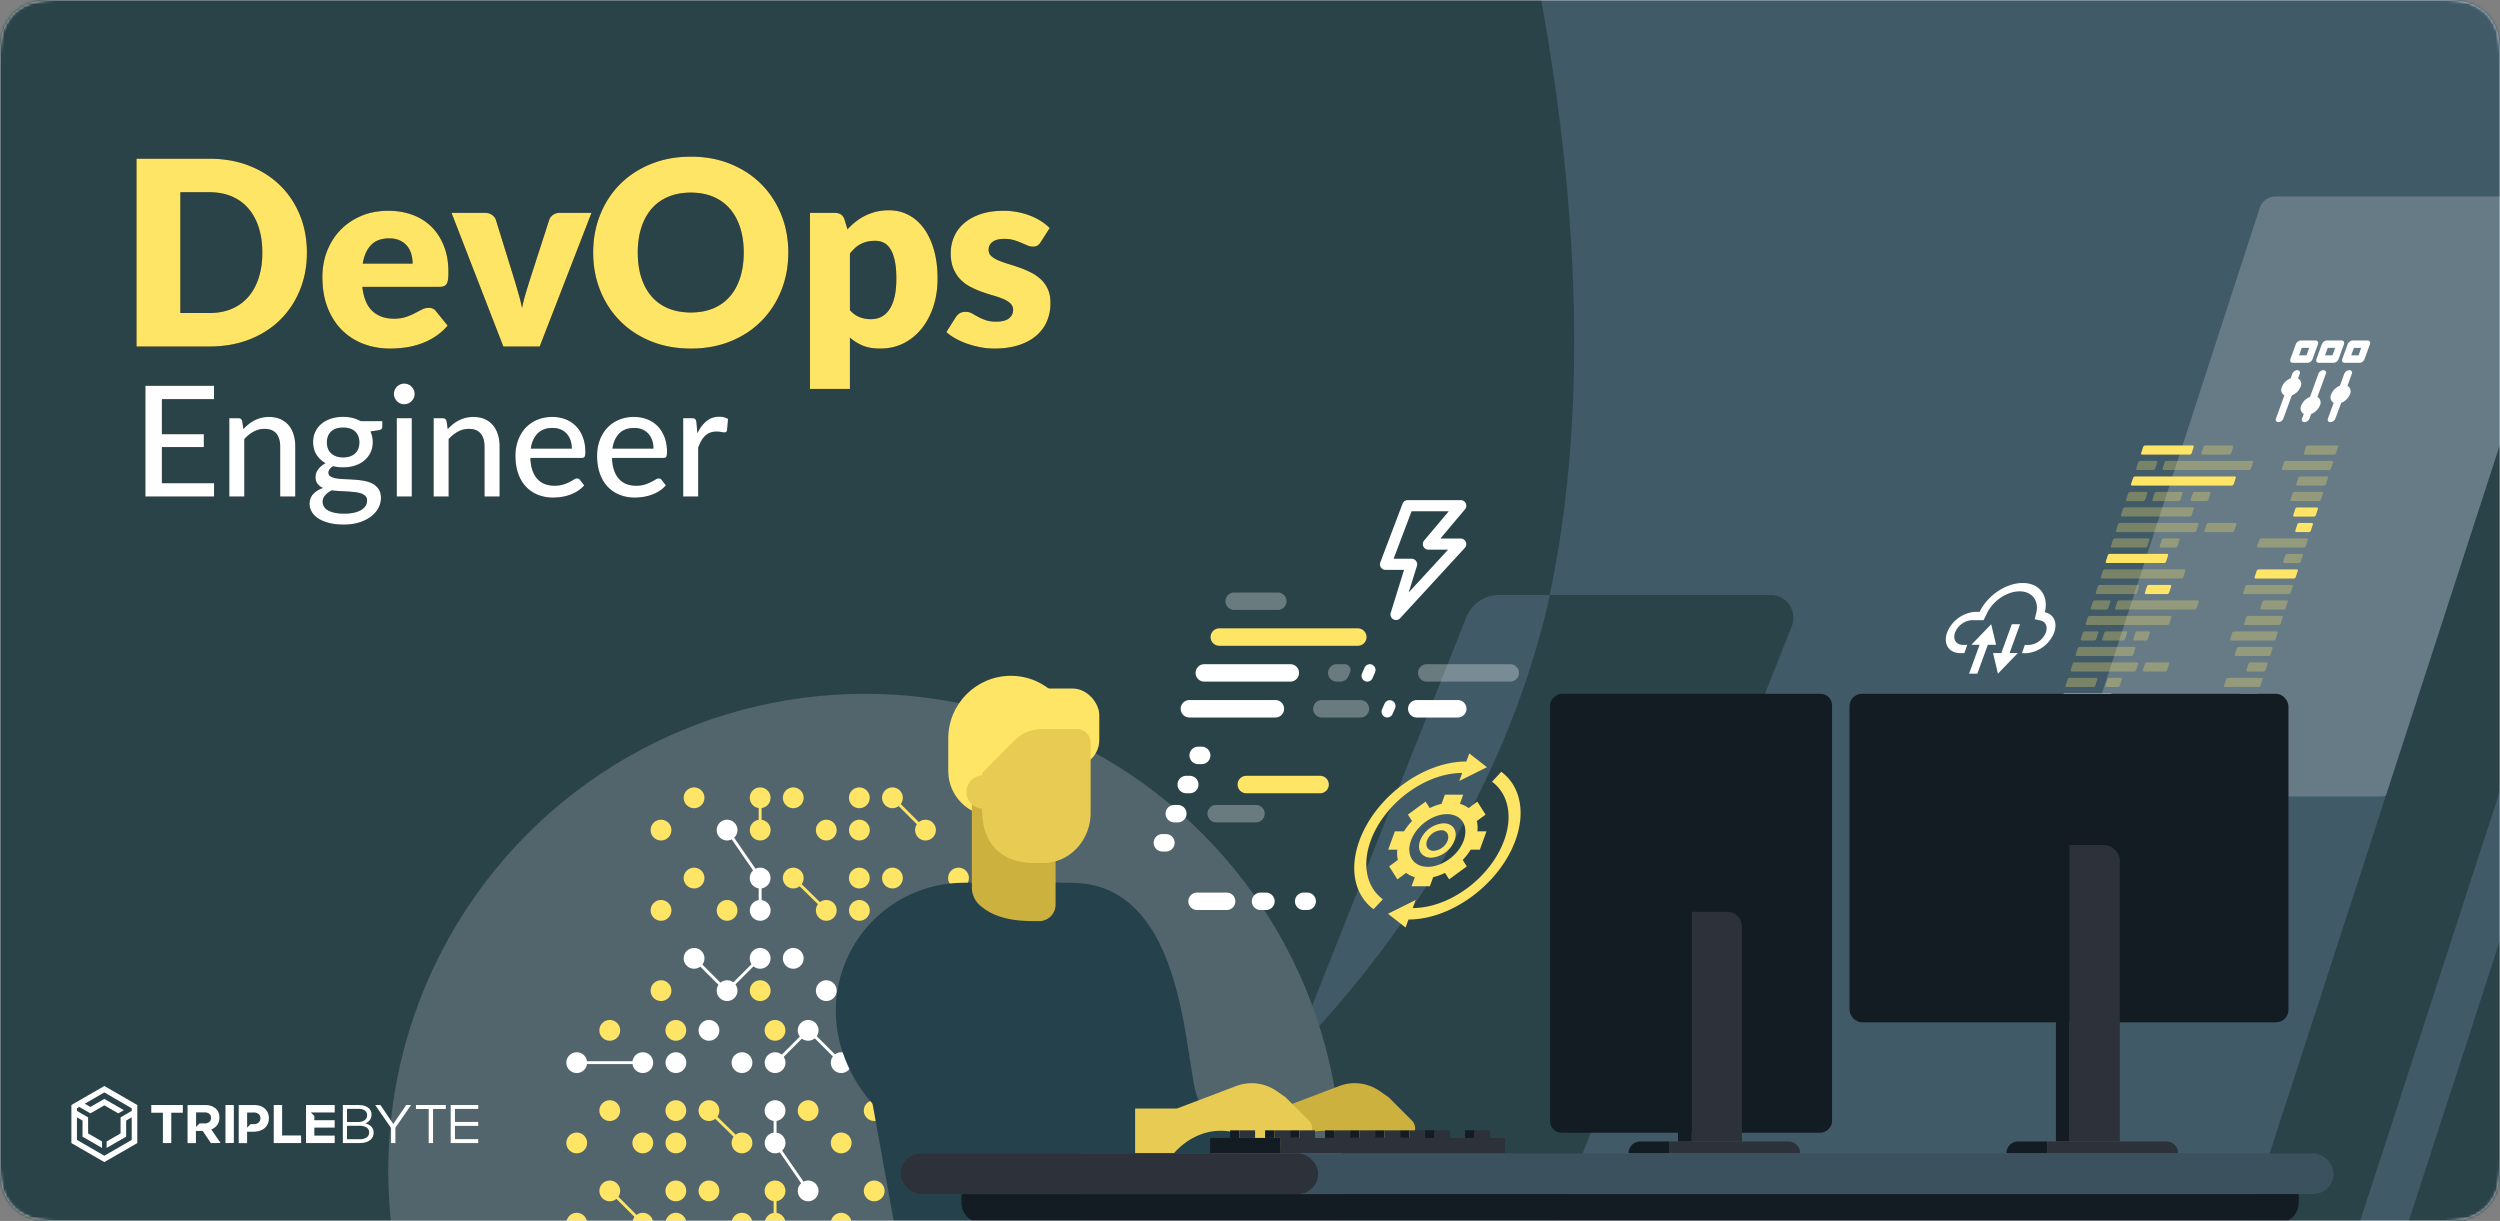 <svg width="860" height="420" viewBox="0 0 860 420" xmlns="http://www.w3.org/2000/svg" xmlns:xlink="http://www.w3.org/1999/xlink"><rect x="0" y="0" width="860" height="420" fill="#808080" stroke="none"/><defs><path d="M20.511 0H839.49c7.132 0 9.718.743 12.326 2.137a14.538 14.538 0 016.048 6.048C859.257 10.793 860 13.38 860 20.511V399.49c0 7.132-.743 9.718-2.137 12.326a14.538 14.538 0 01-6.048 6.048c-2.608 1.394-5.194 2.137-12.326 2.137H20.51c-7.132 0-9.718-.743-12.326-2.137a14.538 14.538 0 01-6.048-6.048C.743 409.207 0 406.62 0 399.489V20.51c0-7.132.743-9.718 2.137-12.326a14.538 14.538 0 016.048-6.048C10.793.743 13.38 0 20.511 0z" id="a"/><path d="M68.705 11.6c2.334 0 4.341.486 6.021 1.459h7.48v1.936l-.006.133c-.053.56-.449.913-1.188 1.06l-2.89.425.141.333c.181.448.329.916.442 1.404a8.49 8.49 0 01.212 1.923c0 1.327-.256 2.525-.77 3.594a8.167 8.167 0 01-2.121 2.746c-.902.76-1.976 1.344-3.223 1.75-1.247.407-2.613.61-4.098.61-1.22 0-2.36-.132-3.422-.397-.53.318-.933.667-1.207 1.047-.274.38-.41.756-.41 1.128 0 .619.26 1.078.782 1.379.521.3 1.202.517 2.042.65.84.133 1.804.217 2.891.252 1.088.035 2.193.093 3.316.172 1.123.08 2.228.221 3.315.425 1.088.203 2.052.53 2.892.981.84.451 1.52 1.07 2.042 1.857.522.787.783 1.808.783 3.064 0 1.167-.288 2.298-.862 3.395-.575 1.096-1.41 2.069-2.507 2.917-1.096.85-2.432 1.53-4.005 2.043-1.574.513-3.36.77-5.358.77-1.999 0-3.736-.195-5.213-.584-1.476-.39-2.705-.911-3.687-1.565-.981-.655-1.715-1.415-2.201-2.282-.486-.866-.73-1.768-.73-2.705 0-1.309.407-2.418 1.22-3.329.814-.91 1.937-1.622 3.37-2.135-.779-.354-1.398-.836-1.857-1.446-.46-.61-.69-1.419-.69-2.427 0-.389.07-.791.212-1.207.142-.415.358-.83.65-1.246a6.428 6.428 0 011.087-1.18 8.211 8.211 0 011.5-1.009c-1.327-.742-2.37-1.728-3.13-2.957-.761-1.23-1.141-2.666-1.141-4.31 0-1.327.256-2.52.769-3.582a8.132 8.132 0 012.135-2.732c.91-.76 1.998-1.344 3.263-1.75 1.264-.407 2.648-.61 4.15-.61zm-3.873 25.278c-.92.46-1.675 1.017-2.268 1.671a3.327 3.327 0 00-.888 2.308c0 .566.146 1.096.437 1.591.292.495.743.924 1.353 1.287.61.362 1.38.645 2.308.849.928.203 2.038.305 3.329.305 1.273 0 2.396-.111 3.368-.332.973-.221 1.79-.53 2.454-.928.663-.398 1.167-.871 1.512-1.42.345-.548.517-1.149.517-1.803 0-.637-.177-1.145-.53-1.525-.354-.38-.836-.681-1.446-.902-.61-.221-1.322-.38-2.135-.478a43.127 43.127 0 00-2.56-.225c-.893-.053-1.808-.102-2.745-.146a28.695 28.695 0 01-2.706-.252zm75.835-25.252c1.645 0 3.161.27 4.55.81a10.102 10.102 0 013.593 2.347c1.008 1.025 1.8 2.29 2.374 3.793.575 1.503.862 3.218.862 5.146 0 .795-.088 1.33-.265 1.604-.177.274-.504.412-.981.412h-17.666l.021.476c.08 1.41.303 2.653.669 3.728.406 1.193.968 2.188 1.684 2.984a6.692 6.692 0 002.56 1.777c.99.389 2.095.583 3.315.583 1.15 0 2.144-.132 2.984-.397a14.47 14.47 0 002.175-.862c.61-.31 1.123-.597 1.539-.863.415-.265.782-.397 1.1-.397.425 0 .752.159.982.477l1.486 1.91-.28.312c-.569.612-1.21 1.149-1.922 1.61-.831.54-1.715.978-2.653 1.314-.937.336-1.905.583-2.904.743-1 .159-1.985.238-2.958.238-1.856 0-3.576-.314-5.159-.941a11.467 11.467 0 01-4.111-2.759c-1.158-1.211-2.06-2.714-2.706-4.51-.645-1.794-.968-3.859-.968-6.193 0-1.874.292-3.62.876-5.238.583-1.618 1.419-3.029 2.506-4.231 1.088-1.203 2.418-2.149 3.992-2.838 1.574-.69 3.342-1.035 5.305-1.035zm28.09 0c1.645 0 3.161.27 4.55.81a10.102 10.102 0 013.593 2.347c1.008 1.025 1.8 2.29 2.374 3.793.575 1.503.862 3.218.862 5.146 0 .795-.088 1.33-.265 1.604-.177.274-.504.412-.981.412h-17.666l.021.476c.08 1.41.303 2.653.669 3.728.406 1.193.968 2.188 1.684 2.984a6.692 6.692 0 002.56 1.777c.99.389 2.095.583 3.315.583 1.15 0 2.144-.132 2.984-.397a14.47 14.47 0 002.175-.862c.61-.31 1.123-.597 1.539-.863.415-.265.782-.397 1.1-.397.425 0 .752.159.982.477l1.485 1.91-.278.312c-.57.612-1.21 1.149-1.923 1.61-.831.54-1.715.978-2.653 1.314-.937.336-1.905.583-2.904.743-1 .159-1.985.238-2.958.238-1.856 0-3.576-.314-5.159-.941a11.467 11.467 0 01-4.111-2.759c-1.158-1.211-2.06-2.714-2.706-4.51-.645-1.794-.968-3.859-.968-6.193 0-1.874.292-3.62.875-5.238.584-1.618 1.42-3.029 2.507-4.231 1.088-1.203 2.418-2.149 3.992-2.838 1.574-.69 3.342-1.035 5.305-1.035zM24.302.91V5.5H6.372v12.069H20.8v4.43H6.37V34.41H24.33L24.302 39H.695V.91h23.607zm18.912 10.716c1.486 0 2.79.248 3.913.743a7.768 7.768 0 012.825 2.082c.76.893 1.335 1.967 1.724 3.223.389 1.255.583 2.644.583 4.164V39H47.06V21.838l-.005-.356c-.052-1.757-.492-3.137-1.32-4.14-.885-1.07-2.238-1.604-4.06-1.604a7.701 7.701 0 00-3.726.941c-1.158.628-2.232 1.481-3.223 2.56V39h-5.172V12.05h3.103l.152.006c.636.046 1.037.389 1.201 1.03l.398 2.705.353-.365c.476-.479.968-.923 1.477-1.333.637-.513 1.313-.95 2.03-1.313a10.868 10.868 0 012.307-.849 10.966 10.966 0 012.64-.305zm49.125.425V39h-5.173V12.05h5.173zm21.167-.425c1.485 0 2.79.248 3.912.743a7.768 7.768 0 012.825 2.082c.76.893 1.335 1.967 1.724 3.223.39 1.255.584 2.644.584 4.164V39h-5.2V21.838l-.005-.356c-.051-1.757-.492-3.137-1.32-4.14-.885-1.07-2.238-1.604-4.059-1.604a7.701 7.701 0 00-3.727.941c-1.158.628-2.232 1.481-3.222 2.56V39h-5.173V12.05h3.104l.15.006c.638.046 1.038.389 1.202 1.03l.398 2.705.354-.365c.475-.479.967-.923 1.476-1.333.637-.513 1.313-.95 2.03-1.313a10.868 10.868 0 012.307-.849 10.966 10.966 0 012.64-.305zm84.602-.08c.583 0 1.136.067 1.657.2a4.27 4.27 0 011.366.596l-.344 3.9-.038.124c-.14.394-.42.592-.838.592-.247 0-.619-.049-1.114-.146a8.254 8.254 0 00-1.591-.146c-.831 0-1.565.12-2.202.358a5.142 5.142 0 00-1.71 1.061 7.225 7.225 0 00-1.34 1.724 17.26 17.26 0 00-1.088 2.321V39h-5.172V12.05h2.97l.183.004c.467.02.79.12.972.302.203.203.349.561.437 1.074l.319 3.793.203-.401c.825-1.579 1.8-2.833 2.926-3.763 1.22-1.008 2.688-1.512 4.404-1.512zm-129.403 3.74c-1.822 0-3.205.465-4.151 1.393-.946.929-1.42 2.17-1.42 3.727 0 .76.12 1.454.359 2.082a4.369 4.369 0 001.06 1.618c.47.451 1.053.805 1.751 1.061.699.257 1.499.385 2.4.385.92 0 1.73-.124 2.428-.372.698-.247 1.282-.596 1.75-1.047.47-.451.823-.995 1.062-1.632a5.924 5.924 0 00.358-2.095c0-1.556-.473-2.798-1.42-3.727-.946-.928-2.338-1.392-4.177-1.392zm72.068.133c-2.175 0-3.886.628-5.132 1.884-1.247 1.255-2.038 2.997-2.374 5.225h14.111c0-1.026-.146-1.972-.438-2.838a6.445 6.445 0 00-1.286-2.255 5.848 5.848 0 00-2.07-1.485c-.813-.354-1.75-.53-2.81-.53zm28.09 0c-2.175 0-3.886.628-5.132 1.884-1.247 1.255-2.038 2.997-2.374 5.225h14.111c0-1.026-.146-1.972-.438-2.838a6.445 6.445 0 00-1.286-2.255 5.848 5.848 0 00-2.07-1.485c-.813-.354-1.75-.53-2.81-.53zM89.713.141c.477 0 .937.093 1.379.278.442.186.827.442 1.154.77.327.327.588.707.782 1.14.195.433.292.898.292 1.393 0 .477-.097.933-.292 1.366a3.797 3.797 0 01-.782 1.14 3.566 3.566 0 01-1.154.77 3.528 3.528 0 01-1.38.278c-.477 0-.928-.093-1.352-.278a3.649 3.649 0 01-1.897-1.91 3.432 3.432 0 01-.278-1.366c0-.495.093-.96.278-1.393A3.649 3.649 0 0188.36.42a3.338 3.338 0 011.353-.278z" id="c"/><path d="M259.216 19.133c2.394 0 4.61.532 6.65 1.596s3.799 2.601 5.277 4.611c1.478 2.01 2.638 4.471 3.48 7.383.843 2.911 1.264 6.215 1.264 9.91 0 3.458-.48 6.65-1.44 9.577-.961 2.927-2.306 5.469-4.036 7.627-1.729 2.158-3.798 3.843-6.207 5.054-2.41 1.212-5.077 1.818-8.004 1.818-2.394 0-4.404-.34-6.03-1.02a16.371 16.371 0 01-4.434-2.748v17.647h-13.745V20.019h8.513l.28.008c.735.037 1.358.227 1.87.569.577.384.983.96 1.22 1.73l1.02 3.369.449-.48a23 23 0 012.41-2.18 18.843 18.843 0 013.282-2.062 18.083 18.083 0 013.769-1.353c1.345-.325 2.815-.487 4.412-.487zm-172.258.177c3.044 0 5.83.473 8.358 1.419 2.527.946 4.7 2.32 6.518 4.123 1.818 1.804 3.237 4.013 4.256 6.63 1.02 2.615 1.53 5.579 1.53 8.89 0 1.034-.044 1.877-.133 2.527-.088.65-.251 1.167-.488 1.552-.236.384-.554.65-.953.798-.399.148-.909.222-1.53.222H78.001l.052.422c.479 3.625 1.63 6.27 3.45 7.936 1.893 1.729 4.331 2.594 7.317 2.594 1.596 0 2.97-.193 4.124-.577a20.803 20.803 0 003.081-1.286c.902-.473 1.73-.901 2.483-1.286a5.155 5.155 0 012.373-.576c1.093 0 1.92.4 2.483 1.197l3.99 4.922-.39.436c-1.308 1.428-2.708 2.605-4.199 3.532a23.848 23.848 0 01-5.055 2.395c-1.729.576-3.458.975-5.188 1.197a38.93 38.93 0 01-4.943.332c-3.223 0-6.245-.524-9.068-1.574-2.823-1.049-5.291-2.608-7.405-4.678-2.113-2.069-3.783-4.64-5.01-7.715-1.227-3.074-1.84-6.65-1.84-10.73 0-3.074.524-5.986 1.574-8.735 1.05-2.749 2.557-5.158 4.522-7.227 1.966-2.07 4.346-3.71 7.14-4.922 2.793-1.212 5.948-1.818 9.466-1.818zM191.02.687c5.025 0 9.6.85 13.723 2.55 4.124 1.7 7.649 4.027 10.575 6.983 2.926 2.956 5.195 6.444 6.806 10.465 1.611 4.02 2.417 8.35 2.417 12.991 0 4.67-.806 9.016-2.417 13.036-1.61 4.02-3.88 7.516-6.806 10.487-2.926 2.97-6.451 5.298-10.575 6.983-4.124 1.685-8.698 2.527-13.723 2.527-5.026 0-9.607-.842-13.746-2.527-4.138-1.685-7.678-4.013-10.62-6.983-2.94-2.971-5.216-6.467-6.828-10.487-1.61-4.02-2.416-8.365-2.416-13.036 0-4.67.805-9.016 2.416-13.036 1.612-4.02 3.888-7.508 6.829-10.464 2.941-2.956 6.48-5.277 10.62-6.961 4.138-1.685 8.72-2.528 13.745-2.528zM298.589 19.31c1.656 0 3.26.148 4.811.443 1.552.296 3.008.71 4.368 1.242 1.36.532 2.601 1.16 3.724 1.884a17.886 17.886 0 012.971 2.373l-3.104 4.833-.134.203c-.315.455-.647.787-.996.994-.4.236-.91.355-1.53.355-.65 0-1.3-.14-1.951-.422l-2.106-.909a22.948 22.948 0 00-2.55-.909c-.946-.28-2.025-.42-3.236-.42-1.745 0-3.082.332-4.013.997s-1.397 1.589-1.397 2.771c0 .857.303 1.567.909 2.128.606.562 1.411 1.057 2.417 1.486a33.33 33.33 0 003.414 1.22 85.6 85.6 0 013.902 1.285c1.33.473 2.63 1.027 3.902 1.663a14.594 14.594 0 013.414 2.35c1.005.93 1.81 2.061 2.416 3.392.606 1.33.91 2.926.91 4.788 0 2.277-.415 4.375-1.242 6.297-.828 1.921-2.062 3.576-3.703 4.966-1.64 1.39-3.665 2.468-6.074 3.237-2.41.768-5.18 1.152-8.314 1.152-1.567 0-3.133-.147-4.7-.443a32.556 32.556 0 01-4.545-1.197 24.76 24.76 0 01-4.057-1.796c-1.242-.695-2.306-1.441-3.192-2.24l3.192-5.054.17-.246c.347-.475.748-.86 1.205-1.15.532-.34 1.226-.51 2.084-.51.798 0 1.514.177 2.15.532.636.354 1.323.739 2.062 1.152.739.414 1.603.799 2.594 1.153.99.355 2.239.532 3.746.532 1.065 0 1.966-.11 2.705-.332.74-.222 1.33-.525 1.774-.91a3.63 3.63 0 00.975-1.285c.207-.473.31-.96.31-1.463 0-.917-.31-1.67-.93-2.262-.621-.59-1.434-1.1-2.44-1.53a29.732 29.732 0 00-3.436-1.196 66.74 66.74 0 01-3.924-1.264 31.52 31.52 0 01-3.924-1.707 13.5 13.5 0 01-3.436-2.528c-1.005-1.02-1.818-2.268-2.439-3.746-.62-1.478-.93-3.267-.93-5.366 0-1.95.376-3.805 1.13-5.564.754-1.759 1.884-3.304 3.392-4.634 1.507-1.33 3.4-2.387 5.675-3.17 2.276-.783 4.937-1.175 7.981-1.175zM25.417 1.397l.683.005c4.757.07 9.104.881 13.04 2.433 4.124 1.626 7.65 3.873 10.576 6.74s5.195 6.274 6.806 10.22c1.61 3.947 2.416 8.24 2.416 12.881 0 4.67-.805 8.979-2.416 12.925-1.611 3.947-3.88 7.36-6.806 10.243-2.927 2.882-6.452 5.128-10.576 6.74C35.017 65.193 30.442 66 25.417 66H.321V1.397h25.096zm94.706 18.622l.288.007c.85.042 1.574.268 2.173.68.665.459 1.116 1.028 1.352 1.708l6.385 20.618.373 1.255c.369 1.247.725 2.47 1.068 3.667.459 1.596.85 3.192 1.175 4.788a56.667 56.667 0 011.198-4.788c.473-1.597.975-3.237 1.507-4.922l6.651-20.618.087-.223c.25-.582.665-1.077 1.243-1.484.65-.458 1.42-.688 2.306-.688h10.908L139.012 66h-12.504l-17.825-45.98h11.44zm134.304 9.622c-1.005 0-1.914.096-2.727.288a10.02 10.02 0 00-2.261.82 8.575 8.575 0 00-1.93 1.353 20.03 20.03 0 00-1.773 1.885v19.51l.26.28c.963 1.004 2 1.716 3.11 2.136 1.212.458 2.483.687 3.813.687 1.271 0 2.439-.251 3.503-.754 1.064-.502 1.988-1.308 2.771-2.416.784-1.109 1.397-2.55 1.84-4.324.444-1.773.666-3.931.666-6.473 0-2.424-.178-4.464-.532-6.12-.355-1.654-.85-2.992-1.486-4.012-.635-1.02-1.397-1.751-2.283-2.195-.887-.443-1.877-.665-2.971-.665zM25.417 12.925h-10.02v41.547h10.02c2.868 0 5.424-.48 7.671-1.441 2.247-.961 4.146-2.336 5.698-4.124 1.552-1.788 2.741-3.968 3.57-6.54.827-2.572 1.24-5.469 1.24-8.69 0-3.193-.413-6.075-1.24-8.647-.829-2.572-2.018-4.752-3.57-6.54-1.552-1.789-3.451-3.163-5.698-4.124-2.247-.96-4.803-1.441-7.67-1.441zm165.604.133c-2.897 0-5.476.473-7.738 1.419-2.261.946-4.168 2.306-5.72 4.08-1.551 1.773-2.741 3.938-3.569 6.495-.828 2.557-1.241 5.432-1.241 8.624 0 3.222.413 6.112 1.241 8.669.828 2.557 2.018 4.722 3.57 6.495 1.551 1.774 3.458 3.126 5.72 4.058 2.26.93 4.84 1.396 7.737 1.396 2.867 0 5.424-.465 7.67-1.396 2.247-.932 4.146-2.284 5.698-4.058 1.552-1.773 2.742-3.938 3.57-6.495.827-2.557 1.241-5.447 1.241-8.669 0-3.192-.414-6.067-1.241-8.624-.828-2.557-2.018-4.722-3.57-6.496-1.552-1.773-3.45-3.133-5.698-4.08-2.246-.945-4.803-1.418-7.67-1.418zM87.224 28.798c-2.631 0-4.685.747-6.163 2.24-1.478 1.493-2.454 3.643-2.927 6.451h17.16c0-1.093-.14-2.157-.422-3.192a7.74 7.74 0 00-1.374-2.771c-.636-.813-1.47-1.471-2.505-1.973-1.035-.503-2.291-.754-3.77-.754z" id="d"/></defs><g fill="none" fill-rule="evenodd"><mask id="b" fill="#fff"><use xlink:href="#a"/></mask><use fill="#F3F6F9" xlink:href="#a"/><g mask="url(#b)"><g transform="translate(-39 -129)"><path fill="#405A68" fill-rule="nonzero" d="M39.56 129h860v420h-860z"/><path d="M857.98 402.98h-99.47a5.78 5.78 0 01-5.5-7.56l63.31-194.84a5.769 5.769 0 015.49-4h99.47a5.78 5.78 0 015.5 7.56l-63.31 194.84a5.769 5.769 0 01-5.49 4z" fill="#FFF" fill-rule="nonzero" opacity=".2"/><path d="M554.82 333.67h17.28C603.99 182.77 535.1 0 535.1 0H0v609.22c99.58 78.38 346.58 25.11 483.73-117.5l59.64-150.32a12.31 12.31 0 0111.45-7.73zM648.13 333.67h-76c-.66 3.16-1.39 6.3-2.21 9.42-14.74 56.58-45.67 106.5-86.18 148.63l-24.2 61h113.2l82.66-208.36a7.84 7.84 0 00-7.27-10.69z" fill="#2A4349" fill-rule="nonzero"/><circle fill="#52656D" fill-rule="nonzero" cx="336.56" cy="531.67" r="164"/><path d="M482.87 363.48h-29.58a3 3 0 01-2.76-4.18 3 3 0 012.76-1.82h29.58a3 3 0 012.75 4.19 3 3 0 01-2.75 1.81z" fill="#FFF" fill-rule="nonzero"/><path d="M500.06 363.48h-1.2a3 3 0 01-2.76-4.18 3 3 0 012.76-1.82h2.76a2 2 0 011.81 2.76l-.61 1.43a3 3 0 01-2.76 1.81z" fill="#FFF" fill-rule="nonzero" opacity=".3"/><path d="M452.38 391.86h-1.21a3 3 0 01-2.75-4.18 3 3 0 012.75-1.82h1.21a3 3 0 012.75 4.19 3 3 0 01-2.75 1.81zM448.28 401.88h-1.21a3 3 0 01-2.76-4.19 3 3 0 012.76-1.81h1.21a3 3 0 012.75 4.18 3 3 0 01-2.75 1.82zM444.18 411.9h-1.21a3 3 0 01-2.76-4.19 3 3 0 012.76-1.81h1.21a3 3 0 012.75 4.18 3 3 0 01-2.75 1.82z" fill="#FFF" fill-rule="nonzero"/><path d="M506.08 351.15h-47.63a3 3 0 01-2.76-4.19 3 3 0 012.76-1.81h47.63a3 3 0 012.76 4.18 3 3 0 01-2.76 1.82zM493.09 401.88h-25.35a3 3 0 01-2.76-4.19 3 3 0 012.76-1.81h25.38a3 3 0 012.75 4.18 3 3 0 01-2.78 1.82z" fill="#FFE566" fill-rule="nonzero"/><path d="M471.06 411.9h-13.67a3 3 0 01-2.76-4.19 3 3 0 012.76-1.81h13.67a3 3 0 012.76 4.18 3 3 0 01-2.76 1.82z" fill="#FFF" fill-rule="nonzero" opacity=".3"/><path d="M440.08 421.92h-1.21a3 3 0 01-2.76-4.19 3 3 0 012.76-1.81h1.21a3 3 0 012.75 4.18 3 3 0 01-2.75 1.82zM460.96 442.05H450.8a3 3 0 01-2.76-4.19 3 3 0 012.76-1.81h10.16a3 3 0 012.76 4.18 3 3 0 01-2.76 1.82zM474.48 442.05h-1.85a3 3 0 01-2.75-4.19 3 3 0 012.75-1.81h1.85a3 3 0 012.76 4.18 3 3 0 01-2.76 1.82zM488.67 442.05h-1.21a3 3 0 01-2.75-4.19 3 3 0 012.75-1.81h1.21a3 3 0 012.76 4.18 3 3 0 01-2.76 1.82zM509.34 363.48a2 2 0 01-1.82-2.75l.88-2.05a2 2 0 011.82-1.2 2 2 0 011.81 2.76l-.88 2.05a2 2 0 01-1.81 1.19z" fill="#FFF" fill-rule="nonzero"/><path d="M558.53 363.48h-28.72a3 3 0 01-2.76-4.18 3 3 0 012.76-1.82h28.72a3 3 0 012.75 4.19 3 3 0 01-2.75 1.81z" fill="#FFF" fill-rule="nonzero" opacity=".3"/><path d="M477.74 375.82h-29.58a3 3 0 01-2.76-4.19 3 3 0 012.76-1.81h29.58a3 3 0 012.75 4.18 3 3 0 01-2.75 1.82z" fill="#FFF" fill-rule="nonzero"/><path d="M506.94 375.82h-13.2a3 3 0 01-2.76-4.19 3 3 0 012.76-1.81h13.24a3 3 0 012.76 4.18 3 3 0 01-2.8 1.82z" fill="#FFF" fill-rule="nonzero" opacity=".3"/><path d="M516.21 375.82a2 2 0 01-1.81-2.76l.88-2a2 2 0 011.82-1.19 2 2 0 011.81 2.75l-.88 2a2 2 0 01-1.82 1.2zM540.47 375.82h-14.1a3 3 0 01-2.76-4.19 3 3 0 012.76-1.81h14.1a3 3 0 012.76 4.18 3 3 0 01-2.76 1.82z" fill="#FFF" fill-rule="nonzero"/><path d="M478.57 338.82h-15a3 3 0 01-2.75-4.19 3 3 0 012.75-1.81h15a3 3 0 012.75 4.18 3 3 0 01-2.75 1.82z" fill="#FFF" fill-rule="nonzero" opacity=".3"/><path d="M806.14 641.98h-9.58c-8 0-12.44-6.52-9.83-14.56l170.32-524.18c2.61-8 11.25-14.56 19.29-14.56h9.58c8 0 12.44 6.52 9.82 14.56L825.43 627.42c-2.62 8.04-11.25 14.56-19.29 14.56zM861.92 640.87h-9.58c-8 0-12.44-6.52-9.83-14.56l170.32-524.18c2.61-8 11.25-14.56 19.28-14.56h9.63c8 0 12.44 6.52 9.83 14.56L881.2 626.31c-2.61 8.04-11.24 14.56-19.28 14.56z" fill="#2A4349" fill-rule="nonzero"/><path d="M779.74 290.67h-5.51a.38.38 0 01-.36-.53l.68-2.09a.8.8 0 01.7-.52h5.49a.36.36 0 01.35.52l-.68 2.09a.78.78 0 01-.67.53zM812.74 290.67h-29.45a.37.37 0 01-.35-.53l.68-2.09a.8.8 0 01.69-.52h29.43a.37.37 0 01.35.52l-.68 2.09a.81.81 0 01-.67.53zM776.23 301.37h-5.49a.37.37 0 01-.35-.53l.68-2.09a.77.77 0 01.69-.52h5.52a.36.36 0 01.35.52l-.68 2.09a.79.79 0 01-.72.53zM788.4 301.37h-8.58a.37.37 0 01-.35-.53l.68-2.09a.77.77 0 01.69-.52h8.58a.37.37 0 01.36.52l-.68 2.09a.81.81 0 01-.7.53zM798.03 301.37h-5.06a.38.38 0 01-.36-.53l.68-2.09a.8.8 0 01.7-.52h5.06a.36.36 0 01.35.52l-.68 2.09a.78.78 0 01-.69.53z" fill="#FFE566" opacity=".3"/><path d="M806.74 296.04h-34.3a.37.37 0 01-.35-.53l.68-2.09a.8.8 0 01.69-.52h34.28a.37.37 0 01.35.52l-.68 2.09a.81.81 0 01-.67.53z" fill="#FFE566"/><path d="M792.29 306.67h-23.31a.37.37 0 01-.35-.53l.68-2.09a.77.77 0 01.69-.52h23.31a.36.36 0 01.35.52l-.68 2.09a.79.79 0 01-.69.53z" fill="#FFE566" opacity=".3"/><path d="M792.24 285.38h-16.33a.38.38 0 01-.36-.53l.69-2.09a.77.77 0 01.69-.52h16.33a.37.37 0 01.36.52l-.68 2.09a.81.81 0 01-.7.53z" fill="#FFE566"/><path d="M805.85 285.38h-9.2a.37.37 0 01-.35-.53l.68-2.09a.8.8 0 01.69-.52h9.2a.37.37 0 01.35.52l-.68 2.09a.81.81 0 01-.69.53z" fill="#FFE566" opacity=".3"/><path d="M783.49 322.67h-19.75a.37.37 0 01-.35-.52l.68-2.1a.8.8 0 01.69-.52h19.71a.37.37 0 01.35.52l-.68 2.1a.81.81 0 01-.65.52z" fill="#FFE566"/><path d="M789.37 328.02h-27.32a.37.37 0 01-.35-.52l.68-2.1a.77.77 0 01.69-.52h27.32a.36.36 0 01.35.52l-.68 2.1a.79.79 0 01-.69.52zM777.02 317.36h-11.5a.38.38 0 01-.36-.53l.68-2.09a.8.8 0 01.7-.52h11.5a.37.37 0 01.35.52l-.68 2.09a.81.81 0 01-.69.53zM787.37 317.36h-5.06a.37.37 0 01-.35-.53l.68-2.09a.77.77 0 01.69-.52h5.06a.36.36 0 01.35.52l-.68 2.09a.79.79 0 01-.69.53zM793.88 312.03h-26.63a.37.37 0 01-.35-.53l.68-2.09a.77.77 0 01.69-.52h26.63a.36.36 0 01.35.52l-.68 2.09a.79.79 0 01-.69.53zM806.96 312.03h-9.22a.38.38 0 01-.36-.53l.69-2.09a.77.77 0 01.69-.52h9.19a.36.36 0 01.35.52l-.68 2.09a.78.78 0 01-.66.53zM763.59 338.67h-5a.36.36 0 01-.35-.52l.68-2.1a.77.77 0 01.69-.52h5a.36.36 0 01.35.52l-.68 2.1a.79.79 0 01-.69.52zM794.03 338.67h-27.05a.36.36 0 01-.35-.52l.68-2.1a.77.77 0 01.69-.52h27a.36.36 0 01.35.52l-.68 2.1a.8.8 0 01-.64.52zM759.42 349.34h-4.3a.37.37 0 01-.35-.52l.68-2.1a.8.8 0 01.69-.52h4.3a.36.36 0 01.35.52l-.68 2.1a.79.79 0 01-.69.52zM769.33 349.34h-6.79a.36.36 0 01-.35-.52l.68-2.1a.77.77 0 01.69-.52h6.79a.37.37 0 01.36.52l-.68 2.1a.81.81 0 01-.7.52zM777.17 349.34h-3.93a.37.37 0 01-.35-.52l.68-2.1a.8.8 0 01.69-.52h3.93a.36.36 0 01.35.52l-.68 2.1a.79.79 0 01-.69.52zM784.58 344.01h-27.72a.37.37 0 01-.36-.52l.68-2.1a.8.8 0 01.7-.52h27.72a.36.36 0 01.35.52l-.68 2.1a.79.79 0 01-.69.52zM772.17 354.67h-18.78a.36.36 0 01-.35-.52l.68-2.1a.77.77 0 01.69-.52h18.78a.37.37 0 01.36.52l-.68 2.1a.8.8 0 01-.7.52zM773.43 333.35h-13.11a.36.36 0 01-.35-.52l.68-2.1a.77.77 0 01.69-.52h13.11a.37.37 0 01.35.52l-.68 2.1a.81.81 0 01-.69.52z" fill="#FFE566" opacity=".3"/><path d="M784.5 333.35h-7.29a.37.37 0 01-.35-.52l.68-2.1a.77.77 0 01.69-.52h7.29a.36.36 0 01.35.52l-.68 2.1a.79.79 0 01-.69.52zM764.04 370.67H748.2a.37.37 0 01-.36-.52l.69-2.1a.77.77 0 01.69-.52h15.84a.37.37 0 01.36.52l-.68 2.1a.8.8 0 01-.7.52z" fill="#FFE566"/><path d="M768.51 375.99h-22.05a.37.37 0 01-.35-.52l.68-2.1a.8.8 0 01.69-.52h22.05a.36.36 0 01.35.52l-.68 2.1a.77.77 0 01-.69.52zM759.1 365.33h-9.17a.36.36 0 01-.35-.52l.68-2.1a.77.77 0 01.69-.52h9.17a.36.36 0 01.35.52l-.68 2.1a.77.77 0 01-.69.52zM767.53 365.33h-3.93a.36.36 0 01-.35-.52l.68-2.1a.78.78 0 01.69-.52h3.93a.37.37 0 01.35.52l-.68 2.1a.8.8 0 01-.69.52zM773.15 360h-21.49a.36.36 0 01-.35-.52l.68-2.1a.77.77 0 01.69-.52h21.49a.36.36 0 01.35.52l-.68 2.1a.77.77 0 01-.69.52zM783.8 360h-7.29a.36.36 0 01-.35-.52l.68-2.1a.77.77 0 01.69-.52h7.29a.36.36 0 01.35.52l-.68 2.1a.77.77 0 01-.69.52zM809.74 367.52h5.52a.36.36 0 01.35.52l-.68 2.1a.77.77 0 01-.69.52h-5.52a.36.36 0 01-.35-.52l.68-2.1a.77.77 0 01.69-.52zM813.17 356.86h5.51a.36.36 0 01.35.52l-.68 2.1a.77.77 0 01-.69.52h-5.51a.37.37 0 01-.36-.52l.68-2.1a.8.8 0 01.7-.52zM805.45 362.19h11.5a.36.36 0 01.35.52l-.68 2.1a.77.77 0 01-.69.52h-11.5a.36.36 0 01-.35-.52l.68-2.1a.77.77 0 01.69-.52zM809.16 351.53h11.25a.37.37 0 01.36.52l-.68 2.1a.8.8 0 01-.7.52h-11.25a.37.37 0 01-.36-.52l.68-2.1a.8.8 0 01.7-.52z" fill="#FFE566" opacity=".3"/><path d="M805.84 372.85h7.65a.37.37 0 01.35.52l-.68 2.1a.8.8 0 01-.69.52h-7.65a.36.36 0 01-.35-.52l.68-2.1a.77.77 0 01.69-.52z" fill="#FFE566"/><path d="M817.96 335.54h7.65a.36.36 0 01.35.52l-.68 2.1a.79.79 0 01-.69.52h-7.65a.37.37 0 01-.36-.52l.69-2.1a.77.77 0 01.69-.52zM812.08 330.21h15.26a.36.36 0 01.35.52l-.68 2.1a.79.79 0 01-.69.52h-15.26a.37.37 0 01-.36-.52l.68-2.1a.8.8 0 01.7-.52zM812.38 340.87h11.5a.36.36 0 01.35.52l-.68 2.1a.79.79 0 01-.69.52h-11.5a.36.36 0 01-.35-.52l.68-2.1a.77.77 0 01.69-.52zM807.57 346.2h14.58a.37.37 0 01.35.52l-.68 2.1a.81.81 0 01-.69.52h-14.58a.37.37 0 01-.36-.52l.68-2.1a.8.8 0 01.7-.52zM825.81 319.55h5a.37.37 0 01.35.52l-.68 2.1a.81.81 0 01-.69.52h-5a.37.37 0 01-.36-.52l.68-2.1a.8.8 0 01.7-.52z" fill="#FFE566" opacity=".3"/><path d="M829.97 308.89h4.3a.36.36 0 01.35.52l-.68 2.09a.78.78 0 01-.69.53h-4.3a.37.37 0 01-.35-.53l.68-2.09a.77.77 0 01.69-.52z" fill="#FFE566"/><path d="M816.86 314.22h15.68a.36.36 0 01.35.52l-.68 2.09a.79.79 0 01-.69.53h-15.68a.37.37 0 01-.35-.53l.68-2.09a.77.77 0 01.69-.52z" fill="#FFE566" opacity=".3"/><path d="M829.27 303.56H836a.36.36 0 01.35.52l-.68 2.09a.78.78 0 01-.69.53h-6.73a.37.37 0 01-.35-.53l.68-2.09a.77.77 0 01.69-.52zM815.97 324.88h13.1a.37.37 0 01.36.52l-.69 2.1a.79.79 0 01-.69.52h-13.1a.37.37 0 01-.36-.52l.69-2.1a.77.77 0 01.69-.52z" fill="#FFE566"/><path d="M825.35 287.57h15.85a.37.37 0 01.35.52l-.68 2.09a.81.81 0 01-.69.53h-15.85a.37.37 0 01-.35-.53l.68-2.09a.77.77 0 01.69-.52zM832.93 282.24h10a.36.36 0 01.35.52l-.68 2.09a.78.78 0 01-.69.53h-10a.37.37 0 01-.35-.53l.68-2.09a.77.77 0 01.69-.52zM830.3 292.9h9.16a.37.37 0 01.36.52l-.68 2.09a.81.81 0 01-.7.53h-9.16a.38.38 0 01-.36-.53l.68-2.09a.8.8 0 01.7-.52zM828.3 298.23h9.44a.37.37 0 01.36.52l-.69 2.09a.78.78 0 01-.69.53h-9.43a.38.38 0 01-.36-.53l.68-2.09a.8.8 0 01.69-.52z" fill="#FFE566" opacity=".3"/><path d="M519.24 342.29a1.91 1.91 0 01-1.83-2.48l4.58-14.77h-6.37a1.89 1.89 0 01-1.57-.83 1.92 1.92 0 01-.22-1.77l7.64-20.15a1.9 1.9 0 011.79-1.24h18.23a1.92 1.92 0 011.47 3.15l-8.47 10.06h7a1.92 1.92 0 011.41 3.21l-22.25 24.2a1.9 1.9 0 01-1.41.62zm-.84-21.08h6.19a1.92 1.92 0 011.83 2.48l-2.83 9.12 13.54-14.72h-6.76a1.92 1.92 0 01-1.47-3.15l8.47-10.06h-12.79l-6.18 16.33z" fill="#FFF" fill-rule="nonzero"/><path d="M534.74 414.59a5.61 5.61 0 00-4.84 3.54c-.71 2 .3 3.55 2.26 3.55a5.62 5.62 0 004.84-3.55c.68-1.96-.33-3.54-2.26-3.54zm.86-2.37c3.27 0 5 2.65 3.76 5.91a9.34 9.34 0 01-8.06 5.91c-3.26 0-5-2.64-3.76-5.91a9.36 9.36 0 018.03-5.91h.03zm1.15-3.15c-5 0-10.54 4.06-12.36 9.06-1.82 5 .76 9.06 5.76 9.06s10.54-4 12.36-9.06c1.82-5.06-.77-9.06-5.77-9.06h.01zm5.59-6.7l-1.14 3.15a8.65 8.65 0 013 1.46l3-2.22 2.84 4.46-3 2.22a10.58 10.58 0 01.18 3.54h3.14l-2.3 6.3h-3.14a20.69 20.69 0 01-2.75 3.53l1.41 2.23-6.08 4.46-1.42-2.23a17.92 17.92 0 01-4.07 1.47l-1.14 3.14h-6.31l1.15-3.14a8.46 8.46 0 01-3-1.47l-3 2.23-2.84-4.46 3-2.23a10 10 0 01-.18-3.53h-3.15l2.3-6.3h3.14a21.22 21.22 0 012.76-3.54l-1.42-2.22 6.08-4.46 1.42 2.22a18.38 18.38 0 014.07-1.46l1.15-3.15h6.3zm2.1-14.18l6.07 4.73-9.52 4.74 1-2.76c-12.7 0-26.78 10.42-31.46 23.28-3 8.21-1.47 15.68 3.78 19.87l.39.31-3.2 3.41c-6.5-4.83-8.45-13.75-4.87-23.59 5.41-14.85 21.54-26.93 36.24-27.22h.55l1.02-2.77zm11 6.3c6.5 4.83 8.45 13.76 4.87 23.6-5.41 14.85-21.54 26.92-36.24 27.22h-.55l-1 2.77-6.06-4.74 9.51-4.73-1 2.76c12.69 0 26.77-10.42 31.45-23.28 3-8.22 1.48-15.68-3.77-19.88l-.39-.3 3.18-3.42z" fill="#FFE566"/><path d="M734.81 329.55c5.83 0 9 4.4 7.61 10.06 3 .62 4.47 3.5 3.21 7a11.29 11.29 0 01-9.36 7.08h-1.73l1-2.84h1.61a6.78 6.78 0 005.61-4.25c.72-2 0-3.65-1.69-4.12l-.23-.06-1.91-.39.52-2.07c1.08-4.28-1.37-7.54-5.71-7.54-4.18 0-8.83 3-11 7.11l-.17.33-1.21 2.48h-4.2a6.76 6.76 0 00-5.61 4.25c-.83 2.26.27 4.11 2.46 4.24h1.73l-1 2.84h-1.42c-3.91 0-5.93-3.18-4.51-7.09a11.31 11.31 0 019.36-7.09h1.82c2.68-5.61 9.03-9.94 14.82-9.94zm-.91 14.18l-3.61 9.93h2.83l-6.83 7.09-1.68-7.09h2.84l3.61-9.93h2.84zm-9.93 0l1.68 7.09h-2.84l-3.61 9.93h-2.84l3.62-9.93h-2.84l6.83-7.09z" fill="#FFF" fill-rule="nonzero"/><path d="M851.24 248.67h-2.5l-.93 2.56h2.55l.88-2.56zm-8.94 0h-2.56l-.93 2.56h2.55l.94-2.56zm-8.94 0h-2.55l-.93 2.56h2.55l.93-2.56zm19.73-2.55c.317-.042.64.017.92.17a.7.7 0 01.31.48 1.83 1.83 0 01-.19 1l-1.6 4.39a2.68 2.68 0 01-.52 1 1.93 1.93 0 01-.66.48 2.29 2.29 0 01-1.05.17h-4.39a1.51 1.51 0 01-.92-.17.7.7 0 01-.31-.48 1.88 1.88 0 01.19-1l1.6-4.39a2.68 2.68 0 01.53-1 1.84 1.84 0 01.66-.48 2.21 2.21 0 011-.17h4.43zm-8.94 0c.317-.042.64.017.92.17a.7.7 0 01.31.48 1.83 1.83 0 01-.19 1l-1.6 4.39a2.52 2.52 0 01-.53 1 1.9 1.9 0 01-.65.48 2.29 2.29 0 01-1 .17h-4.39a1.51 1.51 0 01-.92-.17.7.7 0 01-.31-.48 1.88 1.88 0 01.19-1l1.6-4.39c.1-.369.28-.71.53-1a1.9 1.9 0 01.65-.48 2.29 2.29 0 011.05-.17h4.34zm-8.94 0c.317-.042.64.017.92.17a.7.7 0 01.31.48 1.83 1.83 0 01-.19 1l-1.6 4.39a2.66 2.66 0 01-.53 1 1.84 1.84 0 01-.66.48 2.21 2.21 0 01-1 .17h-4.39a1.49 1.49 0 01-.92-.17.7.7 0 01-.31-.48 1.78 1.78 0 01.19-1l1.6-4.39a2.7 2.7 0 01.52-1 1.93 1.93 0 01.66-.48 2.29 2.29 0 011-.17h4.4zm12 10.22a.86.86 0 01.81 1.27l-1.49 4.1a2.23 2.23 0 01.85 2.93 5.27 5.27 0 01-3 2.93l-2 5.37a2 2 0 01-1.74 1.28.86.86 0 01-.81-1.28l1.95-5.37a2.23 2.23 0 01-.85-2.93 5.24 5.24 0 013-2.93l1.49-4.1a2 2 0 011.76-1.28l.03.01zm-8.94 0a.86.86 0 01.81 1.27l-2.89 7.93a2.23 2.23 0 01.85 2.93 5.21 5.21 0 01-3 2.93l-.56 1.54a2 2 0 01-1.74 1.28.87.87 0 01-.82-1.28l.57-1.54a2.22 2.22 0 01-.85-2.93 5.21 5.21 0 013-2.93l2.88-7.93a2 2 0 011.72-1.28l.03.01zm-9 0a.86.86 0 01.82 1.27l-.56 1.55a2.23 2.23 0 01.85 2.92 5.23 5.23 0 01-3 2.93l-2.88 7.93a2 2 0 01-1.74 1.28.87.87 0 01-.82-1.28l2.89-7.93a2.22 2.22 0 01-.85-2.93 5.19 5.19 0 013-2.92l.56-1.55a2 2 0 011.75-1.28l-.02.01z" fill="#FFF"/><circle fill="#FFF" fill-rule="nonzero" cx="277.76" cy="458.67" r="3.58"/><circle fill="#FFF" fill-rule="nonzero" cx="300.49" cy="458.67" r="3.58"/><circle fill="#FFF" fill-rule="nonzero" cx="289.12" cy="469.78" r="3.58"/><circle fill="#FFF" fill-rule="nonzero" cx="311.88" cy="458.67" r="3.58"/><circle fill="#FFF" fill-rule="nonzero" cx="334.61" cy="458.67" r="3.58"/><circle fill="#FFF" fill-rule="nonzero" cx="323.24" cy="469.78" r="3.58"/><circle fill="#FFF" fill-rule="nonzero" cx="346" cy="458.67" r="3.58"/><circle fill="#FFF" fill-rule="nonzero" cx="368.73" cy="458.67" r="3.58"/><circle fill="#FFF" fill-rule="nonzero" cx="300.49" cy="431.05" r="3.58"/><circle fill="#FFF" fill-rule="nonzero" cx="300.51" cy="442.17" r="3.58"/><circle fill="#FFF" fill-rule="nonzero" cx="289.12" cy="414.55" r="3.58"/><path fill="#FFF" fill-rule="nonzero" d="M300.99 442.17h-1v-10.96l-11.28-16.37.83-.57 11.45 16.63zM346 458.17h22.73v1H346zM289 470.62l-11.6-11.6.71-.71L289 469.2l11.31-11.31.7.71z"/><circle fill="#FFE566" fill-rule="nonzero" cx="266.39" cy="469.78" r="3.58"/><circle fill="#FFE566" fill-rule="nonzero" cx="300.51" cy="469.78" r="3.58"/><circle fill="#FFE566" fill-rule="nonzero" cx="334.63" cy="469.78" r="3.58"/><circle fill="#FFE566" fill-rule="nonzero" cx="357.37" cy="469.78" r="3.58"/><circle fill="#FFE566" fill-rule="nonzero" cx="266.39" cy="442.17" r="3.58"/><circle fill="#FFE566" fill-rule="nonzero" cx="277.76" cy="431.05" r="3.58"/><circle fill="#FFE566" fill-rule="nonzero" cx="289.12" cy="442.17" r="3.58"/><circle fill="#FFE566" fill-rule="nonzero" cx="311.88" cy="431.05" r="3.58"/><circle fill="#FFE566" fill-rule="nonzero" cx="334.61" cy="431.05" r="3.58"/><circle fill="#FFE566" fill-rule="nonzero" cx="323.24" cy="442.17" r="3.58"/><circle fill="#FFE566" fill-rule="nonzero" cx="334.63" cy="442.17" r="3.58"/><circle fill="#FFE566" fill-rule="nonzero" cx="346" cy="431.05" r="3.58"/><circle fill="#FFE566" fill-rule="nonzero" cx="368.73" cy="431.05" r="3.58"/><circle fill="#FFE566" fill-rule="nonzero" cx="357.37" cy="442.17" r="3.58"/><circle fill="#FFE566" fill-rule="nonzero" cx="266.39" cy="414.55" r="3.58"/><circle fill="#FFE566" fill-rule="nonzero" cx="277.76" cy="403.44" r="3.58"/><circle fill="#FFE566" fill-rule="nonzero" cx="300.49" cy="403.44" r="3.58"/><circle fill="#FFE566" fill-rule="nonzero" cx="300.51" cy="414.55" r="3.58"/><circle fill="#FFE566" fill-rule="nonzero" cx="311.88" cy="403.44" r="3.58"/><circle fill="#FFE566" fill-rule="nonzero" cx="334.61" cy="403.44" r="3.58"/><circle fill="#FFE566" fill-rule="nonzero" cx="323.24" cy="414.55" r="3.58"/><circle fill="#FFE566" fill-rule="nonzero" cx="334.63" cy="414.55" r="3.58"/><circle fill="#FFE566" fill-rule="nonzero" cx="346" cy="403.44" r="3.58"/><circle fill="#FFE566" fill-rule="nonzero" cx="357.37" cy="414.55" r="3.58"/><path fill="#FFE566" fill-rule="nonzero" d="M311.485 431.352l.7-.715 11.367 11.117-.699.715zM345.642 403.792l.707-.707 11.243 11.243-.707.707zM299.99 403.44h1v11.12h-1z"/><circle fill="#FFF" fill-rule="nonzero" cx="328.37" cy="494.55" r="3.58"/><circle fill="#FFF" fill-rule="nonzero" cx="305.63" cy="494.55" r="3.58"/><circle fill="#FFF" fill-rule="nonzero" cx="317" cy="483.44" r="3.58"/><circle fill="#FFF" fill-rule="nonzero" cx="294.24" cy="494.55" r="3.58"/><circle fill="#FFF" fill-rule="nonzero" cx="271.51" cy="494.55" r="3.58"/><circle fill="#FFF" fill-rule="nonzero" cx="282.88" cy="483.44" r="3.58"/><circle fill="#FFF" fill-rule="nonzero" cx="260.12" cy="494.55" r="3.58"/><circle fill="#FFF" fill-rule="nonzero" cx="237.39" cy="494.55" r="3.58"/><circle fill="#FFF" fill-rule="nonzero" cx="305.63" cy="522.17" r="3.58"/><circle fill="#FFF" fill-rule="nonzero" cx="305.61" cy="511.05" r="3.58"/><circle fill="#FFF" fill-rule="nonzero" cx="317" cy="538.67" r="3.58"/><path fill="#FFF" fill-rule="nonzero" d="M305.13 511.05h1v10.96l11.28 16.38-.82.56-11.46-16.63zM237.39 494.05h22.73v1h-22.73zM317.12 482.61l11.6 11.59-.71.71-10.89-10.89-11.3 11.31-.71-.71z"/><circle fill="#FFE566" fill-rule="nonzero" cx="339.73" cy="483.44" r="3.58"/><circle fill="#FFE566" fill-rule="nonzero" cx="305.61" cy="483.44" r="3.58"/><circle fill="#FFE566" fill-rule="nonzero" cx="271.49" cy="483.44" r="3.58"/><circle fill="#FFE566" fill-rule="nonzero" cx="248.76" cy="483.44" r="3.58"/><circle fill="#FFE566" fill-rule="nonzero" cx="339.73" cy="511.05" r="3.58"/><circle fill="#FFE566" fill-rule="nonzero" cx="328.37" cy="522.17" r="3.58"/><circle fill="#FFE566" fill-rule="nonzero" cx="317" cy="511.05" r="3.58"/><circle fill="#FFE566" fill-rule="nonzero" cx="294.24" cy="522.17" r="3.58"/><circle fill="#FFE566" fill-rule="nonzero" cx="271.51" cy="522.17" r="3.58"/><circle fill="#FFE566" fill-rule="nonzero" cx="282.88" cy="511.05" r="3.58"/><circle fill="#FFE566" fill-rule="nonzero" cx="271.49" cy="511.05" r="3.58"/><circle fill="#FFE566" fill-rule="nonzero" cx="260.12" cy="522.17" r="3.58"/><circle fill="#FFE566" fill-rule="nonzero" cx="237.39" cy="522.17" r="3.58"/><circle fill="#FFE566" fill-rule="nonzero" cx="248.76" cy="511.05" r="3.58"/><circle fill="#FFE566" fill-rule="nonzero" cx="339.73" cy="538.67" r="3.58"/><circle fill="#FFE566" fill-rule="nonzero" cx="328.37" cy="549.78" r="3.58"/><circle fill="#FFE566" fill-rule="nonzero" cx="305.63" cy="549.78" r="3.58"/><circle fill="#FFE566" fill-rule="nonzero" cx="305.61" cy="538.67" r="3.58"/><circle fill="#FFE566" fill-rule="nonzero" cx="294.24" cy="549.78" r="3.58"/><circle fill="#FFE566" fill-rule="nonzero" cx="271.51" cy="549.78" r="3.58"/><circle fill="#FFE566" fill-rule="nonzero" cx="282.88" cy="538.67" r="3.58"/><circle fill="#FFE566" fill-rule="nonzero" cx="271.49" cy="538.67" r="3.58"/><circle fill="#FFE566" fill-rule="nonzero" cx="260.12" cy="549.78" r="3.58"/><circle fill="#FFE566" fill-rule="nonzero" cx="237.39" cy="549.78" r="3.58"/><circle fill="#FFE566" fill-rule="nonzero" cx="248.76" cy="538.67" r="3.58"/><path fill="#FFE566" fill-rule="nonzero" d="M282.486 511.36l.7-.716 11.367 11.117-.699.715zM248.525 538.89l.707-.707 11.243 11.243-.707.707zM305.13 538.67h1v11.12h-1zM386.71 361.48c11.902 0 21.55 9.648 21.55 21.55v11.19c0 8.577-6.953 15.53-15.53 15.53h-12c-8.577 0-15.53-6.953-15.53-15.53v-11.19c0-11.902 9.648-21.55 21.55-21.55h-.04z"/><rect fill="#FFE566" fill-rule="nonzero" x="382.3" y="365.86" width="34.85" height="26.79" rx="9.11"/><path fill="#25414C" fill-rule="nonzero" d="M410.56 549.67h-64l-15-83h79z"/><path d="M407.36 432.67h-20.9c7 20.57 4.29 93 26.15 93h52.28v-15.34l-12.34-1.85c-6.99-.81-.99-75.81-45.19-75.81z" fill="#25414C" fill-rule="nonzero"/><path d="M403.53 472.94v-40.27h-33.14a44.07 44.07 0 00-42 56.76c6.477 21.511 26.285 36.236 48.75 36.24h52.28v-15.34l-12.34-1.85a99 99 0 01-46.66-20.2l44.61 12.46-11.5-27.8z" fill="#25414C" fill-rule="nonzero"/><path d="M396.63 445.86h-1.89c-7 0-13.61-1-18.66-5.43a8.3 8.3 0 01-2.76-6.27v-34.3h28.8v40.15a5.66 5.66 0 01-5.49 5.85zM504.2 520.88h1c-16.3-8.63-26.85 4.79-26.85 4.79h-13.42v-15.34h14.38l20.35-7.72a15 15 0 0114 1.74l3.06 2.14 8 8a3.73 3.73 0 01-2.63 6.36l-17.89.03z" fill="#CCB13E" fill-rule="nonzero"/><path d="M468.74 520.88h1c-16.3-8.63-26.84 4.79-26.84 4.79h-13.42v-15.34h14.38l20.35-7.72a15.05 15.05 0 0114 1.74l3.06 2.14 8 8a3.72 3.72 0 01-2.63 6.36l-17.9.03z" fill="#E8CB52" fill-rule="nonzero"/><path fill="#131B23" fill-rule="nonzero" d="M542.97 517.84h3.22v2.61h-3.22zM529.22 517.84h3.22v2.61h-3.22zM520.62 517.84h3.22v2.61h-3.22zM512.02 517.84h3.22v2.61h-3.22zM503.42 517.84h3.22v2.61h-3.22zM494.83 517.84h3.22v2.61h-3.22zM482.79 517.84h3.22v2.61h-3.22zM474.19 517.84h3.22v2.61h-3.22zM462.15 517.84h3.22v2.61h-3.22z"/><path fill="#2C313A" fill-rule="nonzero" d="M546.2 517.84h5.37v2.61h-5.37zM532.44 517.84h5.37v2.61h-5.37zM523.84 517.84h5.37v2.61h-5.37zM515.25 517.84h5.37v2.61h-5.37zM506.65 517.84h5.37v2.61h-5.37zM498.05 517.84h5.37v2.61h-5.37zM486.01 517.84h5.37v2.61h-5.37zM477.41 517.84h5.37v2.61h-5.37zM465.38 517.84h5.37v2.61h-5.37zM479.35 520.45h77.38v5.22h-77.38z"/><path fill="#131B23" fill-rule="nonzero" d="M455.28 520.45h24.07v5.22h-24.07z"/><rect fill="#131B23" fill-rule="nonzero" x="675.23" y="367.67" width="151" height="113" rx="4.29"/><path d="M733.23 521.67h10v4h-14a4 4 0 014-4zM750.94 419.67v102h-4.71v-97.29a4.71 4.71 0 014.71-4.71z" fill="#131B23" fill-rule="nonzero"/><rect fill="#131B23" fill-rule="nonzero" transform="rotate(-90 620.73 443.17)" x="545.23" y="394.67" width="151" height="97" rx="3.98"/><path d="M603.23 521.67h10v4h-14a4 4 0 014-4z" fill="#131B23" fill-rule="nonzero"/><path d="M743.23 521.67h41a4 4 0 014 4h-45v-4z" fill="#2C313A" fill-rule="nonzero"/><path d="M750.94 419.67h11.62a5.66 5.66 0 015.66 5.66v96.34h-17.29v-102h.01zM613.23 521.67h41a4 4 0 014 4h-45v-4z" fill="#2C313A" fill-rule="nonzero"/><path d="M620.94 442.67h12.3a5 5 0 015 5v74h-17.29v-79h-.01z" fill="#2C313A" fill-rule="nonzero"/><path d="M620.72 442.67h.22v79h-4.71v-74.51a4.49 4.49 0 014.49-4.49z" fill="#131B23" fill-rule="nonzero"/><path d="M409.65 379.81h-17.84c-8.25 0-14.95 7.13-14.95 15.91a5.74 5.74 0 000 11.46c-.25 11.35 6 18.49 17.56 18.69h3.49c9 0 16.27-7.75 16.27-17.32v-23.88a4.69 4.69 0 00-4.53-4.86z" fill="#E8CB52" fill-rule="nonzero"/><path d="M408.47 379.81h-11.19a13.08 13.08 0 00-9.31 3.89l-11.88 12h-5v-19.03h37.41l-.03 3.14z" fill="#FFE566" fill-rule="nonzero"/><path d="M74.1 523.88v-2.21l-4.79-2.77v-5.53l-.4-.23-1.52-.88-1.92-1.11v-.91l.79-.45 1.92 1.1 1.52.88.4.23 4.79-2.77 4.8 2.77.39-.23 1.53-.88-6.72-3.87-4.79 2.77-1.92-1.11-1.92 1.11 8.63-5 8.63 5 .79.45v.91l-1.91 1.11-1.53.88-.39.23v5.53l-4.8 2.77v2.22l6.72-3.88v-5.54l1.91-1.1v7.75l-8.63 5-.79.46-.79-.46-8.63-5v-7.75l1.53.88.39.22v5.54l6.71 3.88v-.01zm-10.54-13.84v12.18l5.67 3.27 4.87 2.81.79.46.79-.46 4.88-2.81 5.67-3.27v-13.09l-.79-.46-4.88-2.82-5.67-3.27-5.66 3.27-4.88 2.82-.79.46v.91z" fill="#FFF"/><path d="M162.51 509.13h-5.57v13.08h5.8a7.44 7.44 0 001.95-.24 4.43 4.43 0 001.5-.7 3.1 3.1 0 001-1.13 3.4 3.4 0 00.33-1.52 3 3 0 00-.22-1.19 2.84 2.84 0 00-.6-.9 3.68 3.68 0 00-.89-.64 5.18 5.18 0 00-1.09-.44 5.25 5.25 0 00.76-.43 3 3 0 00.66-.62c.204-.26.366-.55.48-.86a3.6 3.6 0 00.17-1.14 3 3 0 00-.3-1.36 2.74 2.74 0 00-.86-1 4.08 4.08 0 00-1.34-.65 6.05 6.05 0 00-1.76-.23l-.02-.03zm41 0h-9.47v13.08h9.47v-1.34h-8v-4.58h8v-1.35h-8v-4.47h8v-1.34zm-15.54 1.36h4.39v-1.36h-10.28v1.36h4.39v11.72h1.5v-11.72zm-13 6.53l5.44-7.89h-1.67l-4.45 6.54-4.41-6.54h-1.8l5.45 7.91v5.17h1.49v-5.19h-.05zm-12.73-2.06h-3.87v-4.51h4a3.5 3.5 0 012.15.58c.492.37.772.956.75 1.57a2 2 0 01-.84 1.76 3.66 3.66 0 01-2.17.6h-.02zm.52 5.93h-4.39v-4.62h4.13a4.63 4.63 0 012.6.59c.567.363.901.997.88 1.67a2 2 0 01-.86 1.74 4 4 0 01-2.33.62h-.03zM101.89 511.78v-2.65H91.04v2.65h4v10.43h2.88v-10.43h3.97zm52.24 7.87h-7v-2.75h7v-2.56h-7v-1.45l-1.2-1.2h8.21v-2.56h-9.87v13.08h9.87v-2.54l-.01-.02zm-11.55 2.56v-2.61h-6.53v-10.47h-2.88v13.08h9.41zm-11.09-8.54a4.75 4.75 0 00-.35-1.84 4 4 0 00-1-1.43 4.45 4.45 0 00-1.57-.93 6.26 6.26 0 00-2.1-.32h-5.35v13.08H124v-3.92h2.18a7.24 7.24 0 002.07-.29 5.15 5.15 0 001.68-.87c.48-.39.87-.882 1.14-1.44a4.64 4.64 0 00.41-2l.01-.04zm-2.92.05a1.89 1.89 0 01-.6 1.42 2.34 2.34 0 01-1.68.57h-1.08l-1.2 1.2v-5.21h2.22a2.6 2.6 0 011.71.51c.432.366.666.915.63 1.48v.03zm-9.13 8.47v-13.06h-2.88v13.08l2.88-.02zm-4.56 0l-3.2-4.67a4.41 4.41 0 002-1.47 4.08 4.08 0 00.78-2.59 4 4 0 00-1.3-3.17 5.35 5.35 0 00-3.64-1.14h-6v13.08h2.88v-4.18h2.34l2.81 4.18 3.33-.04zm-3.31-8.58a1.72 1.72 0 01-.57 1.35 2.44 2.44 0 01-1.64.5h-1.71l-1.2 1.2v-5h2.86a2.64 2.64 0 011.66.47c.414.343.637.864.6 1.4v.08z" fill="#FFF" fill-rule="nonzero"/><path d="M369.76 539.75h460v2.92a7.08 7.08 0 01-7.08 7.08H376.84a7.08 7.08 0 01-7.08-7.08v-2.92z" fill="#131B23" fill-rule="nonzero"/><rect fill="#3B515E" fill-rule="nonzero" x="348.76" y="525.75" width="493" height="14" rx="7"/><rect fill="#2C313A" fill-rule="nonzero" x="348.76" y="525.75" width="143.67" height="14" rx="7"/><g fill-rule="nonzero" transform="translate(88.32 260.8)"><use fill="#000" xlink:href="#c"/><use fill="#FFF" xlink:href="#c"/></g><g fill-rule="nonzero" transform="translate(85.64 182.2)"><use fill="#000" xlink:href="#d"/><use fill="#FFE566" xlink:href="#d"/></g></g></g></g></svg>